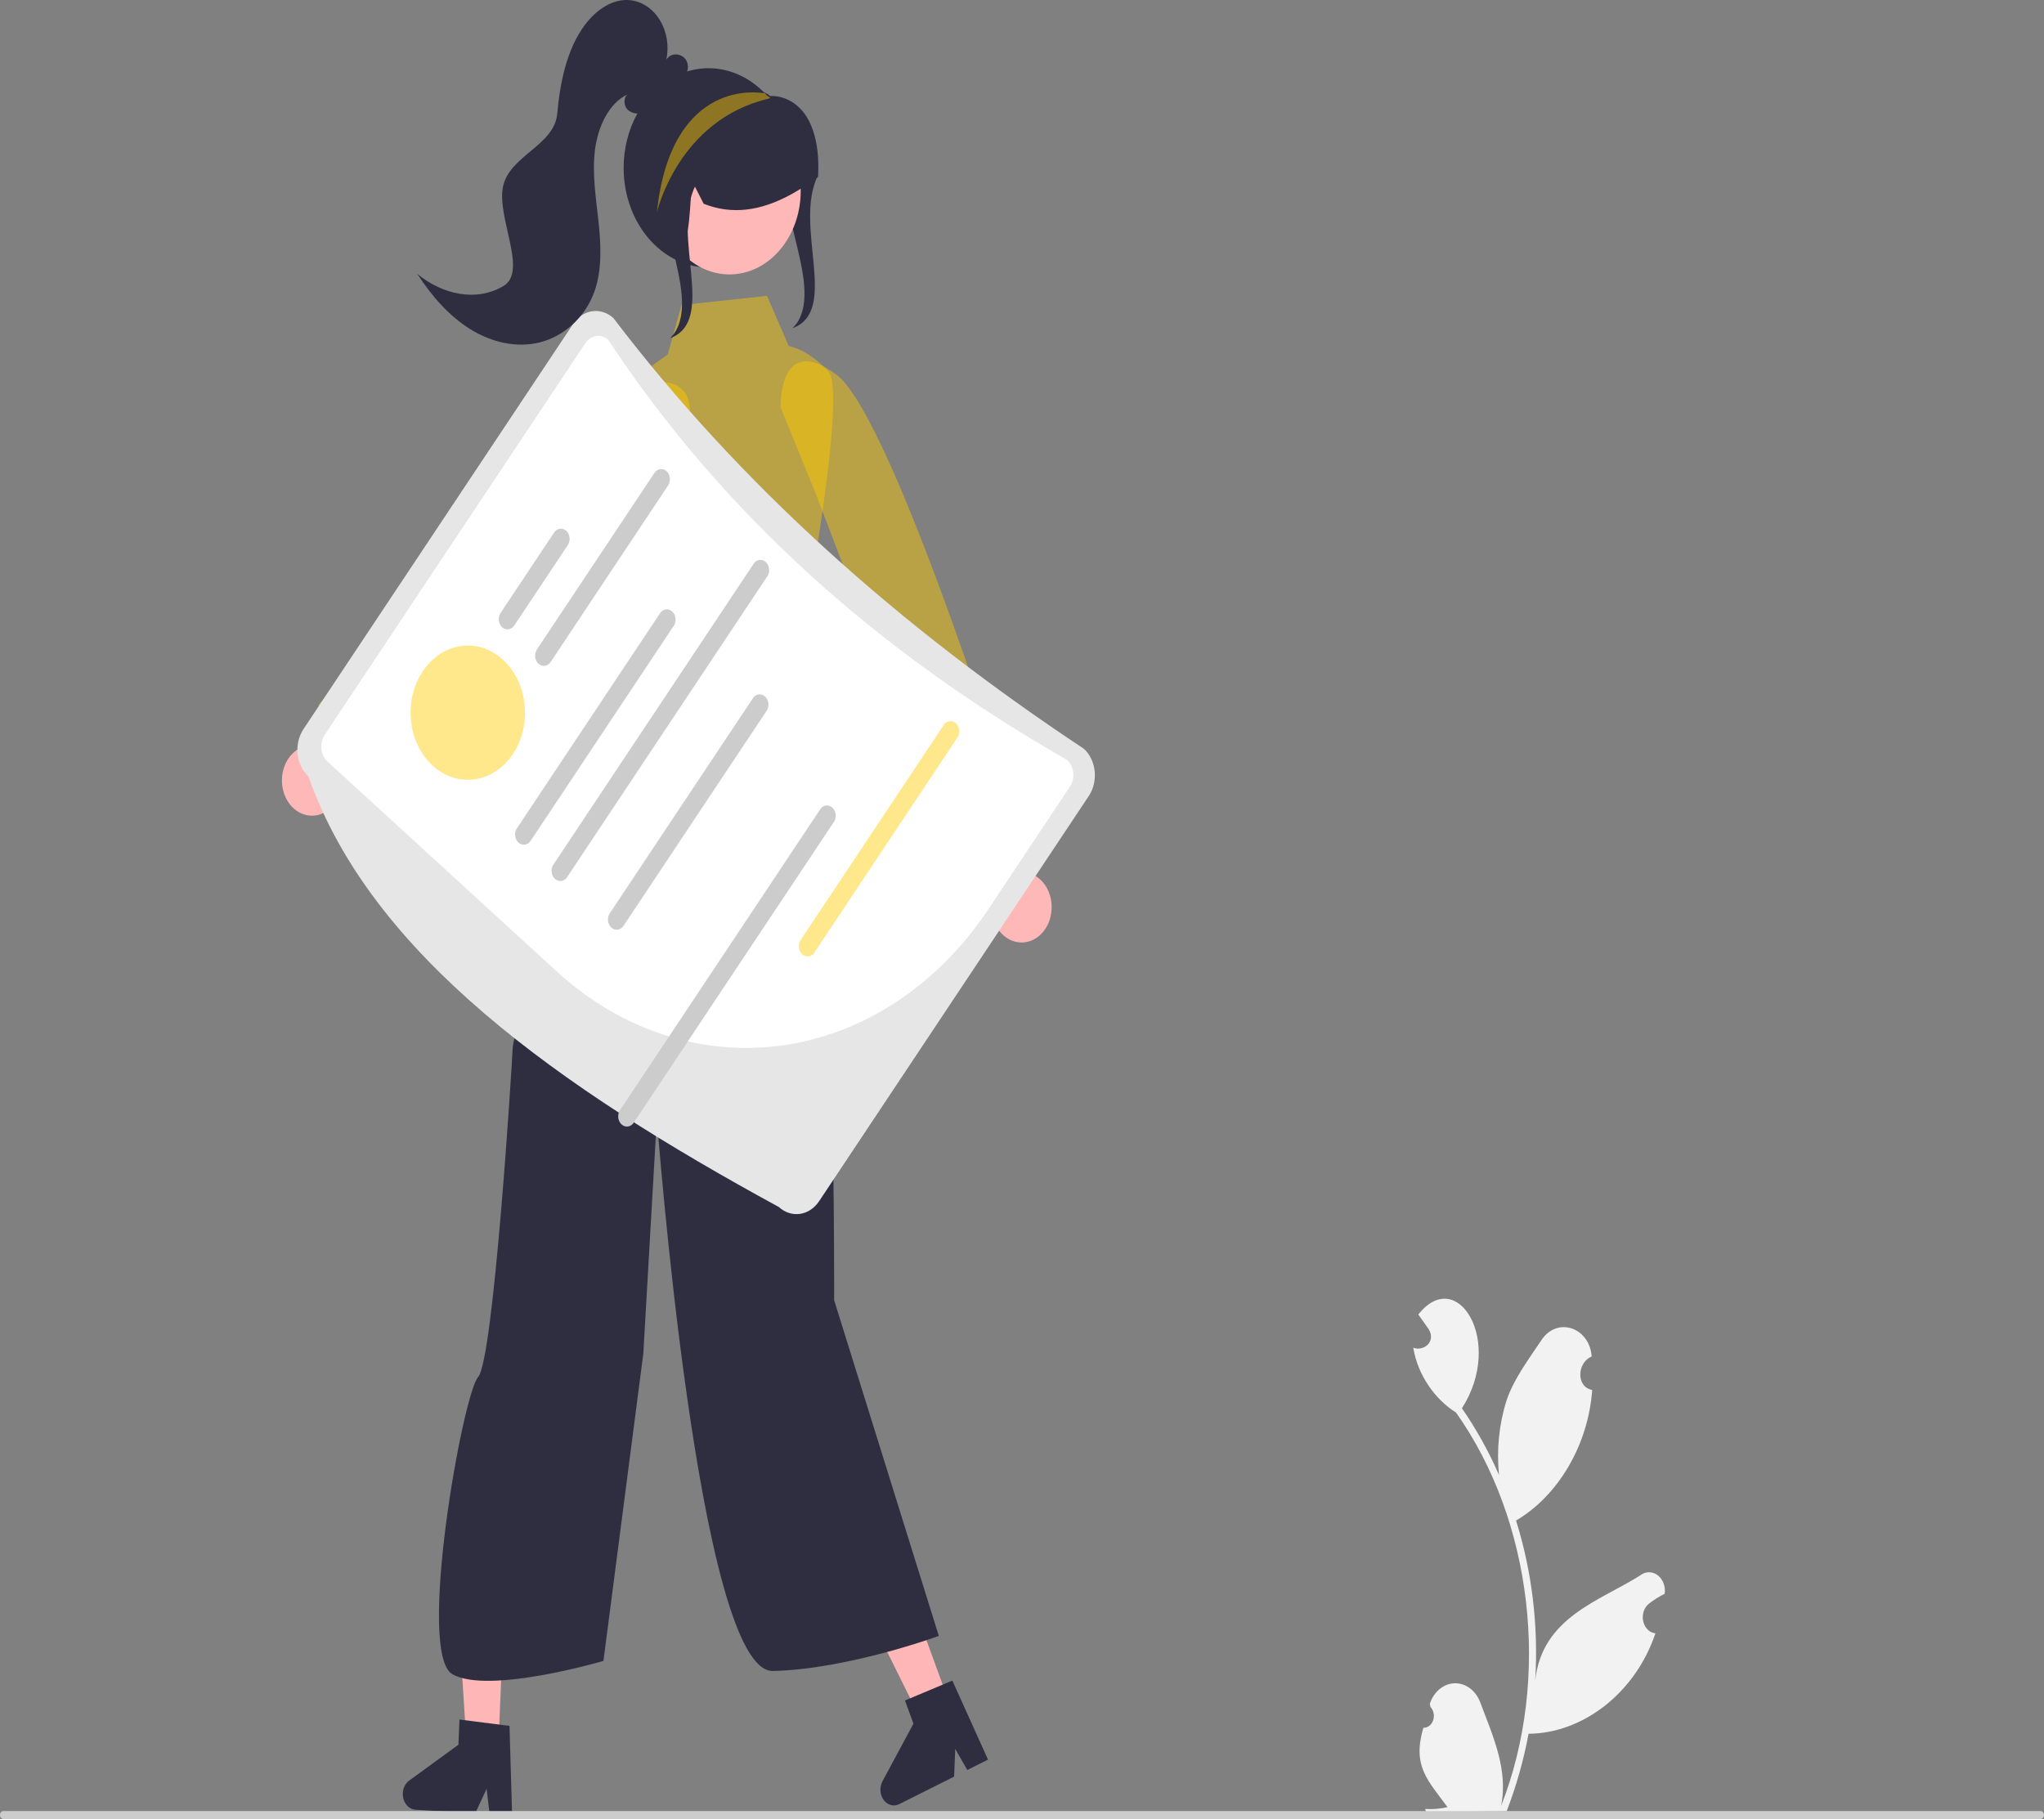 <svg width="200" height="178" viewBox="0 0 200 178" fill="none" xmlns="http://www.w3.org/2000/svg">
<rect x="0" y="0" width="200" height="178" fill="#808080" stroke="none"/>
<g clip-path="url(#clip0_2_1538)">
<path d="M80.033 17.169C77.596 22.093 82.184 30.389 77.56 32.112L77.941 31.665C80.732 27.638 74.898 19.114 77.689 15.087C78.123 14.496 78.496 13.847 78.799 13.153" fill="#2F2E41"/>
<path d="M102.853 89.402C102.933 88.91 102.919 88.403 102.814 87.916C102.709 87.43 102.514 86.977 102.243 86.589C101.972 86.201 101.632 85.887 101.247 85.67C100.862 85.452 100.44 85.337 100.013 85.331L93.99 64.806L90.656 69.79L97.024 88.969C97.063 89.812 97.365 90.609 97.872 91.208C98.379 91.808 99.056 92.169 99.774 92.222C100.493 92.276 101.203 92.018 101.77 91.498C102.338 90.979 102.723 90.233 102.853 89.402L102.853 89.402Z" fill="#FFB8B8"/>
<path d="M76.377 39.847C76.377 39.847 76.189 32.417 81.854 36.673C87.518 40.93 99.851 80.8 99.851 80.8L93.714 84.695L79.781 48.209L76.377 39.847Z" fill="#FFCC00" fill-opacity="0.45"/>
<path d="M93.088 167.189L90.26 168.607L84.251 156.485L88.426 154.392L93.088 167.189Z" fill="#FFB6B6"/>
<path d="M96.675 172.189L94.647 173.205L93.467 171.141L93.358 173.852L87.978 176.548C87.72 176.677 87.433 176.707 87.16 176.631C86.887 176.556 86.642 176.381 86.46 176.13C86.278 175.88 86.169 175.568 86.149 175.24C86.129 174.912 86.199 174.585 86.348 174.307L89.377 168.673L88.549 166.402L93.184 164.454L96.675 172.189Z" fill="#2F2E41"/>
<path d="M48.748 171.301L45.676 171.124L44.792 157.141L49.327 157.401L48.748 171.301Z" fill="#FFB6B6"/>
<path d="M50.109 177.637L47.906 177.511L47.614 175.048L46.505 177.431L40.662 177.096C40.382 177.08 40.113 176.959 39.896 176.751C39.678 176.544 39.523 176.26 39.453 175.941C39.383 175.623 39.401 175.287 39.505 174.981C39.609 174.676 39.794 174.418 40.032 174.244L44.857 170.732L44.959 168.265L49.853 168.89L50.109 177.637Z" fill="#2F2E41"/>
<path d="M139.271 169.073C139.474 169.081 139.675 169.016 139.846 168.887C140.017 168.757 140.15 168.569 140.227 168.348C140.304 168.126 140.32 167.883 140.275 167.65C140.23 167.417 140.125 167.206 139.974 167.046C139.948 166.929 139.929 166.845 139.903 166.729C140.093 166.147 140.427 165.644 140.862 165.286C141.297 164.928 141.814 164.73 142.345 164.718C142.876 164.707 143.399 164.881 143.845 165.22C144.291 165.558 144.641 166.046 144.85 166.619C146.053 169.837 147.603 173.166 146.875 176.733C151.778 164.238 149.95 148.783 142.469 138.228C140.414 136.93 138.738 134.602 138.284 131.882C139.299 132.273 140.553 131.294 139.782 130.052C139.449 129.578 139.112 129.108 138.778 128.634C142.582 123.791 147.222 131.284 143.045 137.81C144.445 139.83 145.662 142.016 146.674 144.332C146.425 141.863 146.678 139.36 147.414 137.029C148.162 134.856 149.581 133.016 150.829 131.131C152.346 128.834 155.514 129.85 155.744 132.742C154.332 133.304 154.167 135.706 155.791 136.017C155.41 141.405 152.452 146.385 148.341 148.792C149.907 153.794 150.546 159.13 150.215 164.445C150.894 158.23 156.561 156.661 160.511 154.15C160.762 153.957 161.055 153.854 161.356 153.854C161.656 153.853 161.95 153.955 162.201 154.147C162.453 154.339 162.651 154.613 162.773 154.935C162.894 155.257 162.933 155.613 162.884 155.961C162.338 156.228 161.816 156.559 161.326 156.947C161.097 157.132 160.921 157.396 160.825 157.702C160.728 158.008 160.714 158.342 160.785 158.658C160.856 158.974 161.009 159.256 161.223 159.466C161.436 159.676 161.699 159.803 161.977 159.83C160.023 165.662 154.881 169.62 149.568 169.657C149.078 172.266 148.359 174.807 147.422 177.241L139.535 177.329C139.506 177.227 139.48 177.121 139.454 177.018C140.184 177.064 140.916 177.005 141.635 176.841C139.682 174.181 138.177 172.829 139.27 169.073L139.271 169.073Z" fill="#F2F2F2"/>
<path d="M56.509 80.405C56.509 80.405 50.261 100.375 50.16 102.61C50.059 104.845 48.278 133.106 46.783 134.748C45.289 136.39 40.72 161.848 44.275 163.839C47.83 165.831 59.045 162.532 59.045 162.532L62.947 132.46L64.272 109.421C64.272 109.421 68.307 163.674 75.625 163.514C82.944 163.354 91.861 160.086 91.861 160.086L81.618 127.23C81.618 127.23 81.763 88.333 79.389 80.488C77.014 72.643 56.509 80.405 56.509 80.405Z" fill="#2F2E41"/>
<path d="M75.048 28.952L66.681 29.851L65.333 34.704C65.333 34.704 58.331 39.215 59.881 41.264C61.432 43.313 59.534 57.122 59.534 57.122L59.963 68.332C59.963 68.332 59.503 76.098 58.125 77.887C56.748 79.676 53.144 84.064 55.69 81.965C64.619 74.605 80.225 80.815 80.225 80.815L77.995 64.799C77.995 64.799 83.059 38.576 81.061 36.361C79.062 34.146 77.177 33.867 77.177 33.867L75.048 28.952Z" fill="#FFCC00" fill-opacity="0.45"/>
<path d="M31.082 79.757C31.503 79.665 31.901 79.466 32.248 79.174C32.596 78.882 32.885 78.505 33.095 78.068C33.305 77.631 33.431 77.145 33.463 76.645C33.496 76.145 33.434 75.643 33.284 75.173L47.396 61.13L42.225 59.3L29.308 73.23C28.652 73.58 28.129 74.199 27.837 74.971C27.545 75.743 27.505 76.613 27.724 77.418C27.942 78.222 28.405 78.905 29.024 79.336C29.643 79.767 30.375 79.917 31.082 79.757Z" fill="#FFB8B8"/>
<path d="M66.922 43.024C66.922 43.024 69.703 36.345 63.046 37.486C56.389 38.627 31.147 68.996 31.147 68.996L35.371 75.511L60.883 48.998L66.922 43.024Z" fill="#FFCC00" fill-opacity="0.45"/>
<path d="M56.082 31.694L29.691 71.352C29.234 72.04 29.029 72.913 29.12 73.778C29.21 74.644 29.59 75.432 30.176 75.969C36.304 93.424 54.64 106.367 76.21 118.115C76.796 118.651 77.54 118.892 78.278 118.785C79.016 118.679 79.688 118.233 80.146 117.546L106.538 77.888C106.995 77.2 107.201 76.328 107.11 75.462C107.019 74.596 106.639 73.808 106.053 73.271C87.952 61.283 72.394 47.393 60.019 31.125C59.432 30.59 58.688 30.349 57.95 30.456C57.212 30.562 56.541 31.008 56.082 31.694Z" fill="#E6E6E6"/>
<path d="M104.686 76.986L96.652 89.058C91.745 96.387 84.564 101.141 76.679 102.281C68.793 103.421 60.843 100.854 54.565 95.141L32.052 74.53C31.719 74.224 31.502 73.776 31.45 73.284C31.398 72.791 31.514 72.294 31.774 71.903L57.276 33.581C57.537 33.191 57.92 32.938 58.34 32.877C58.76 32.817 59.183 32.955 59.517 33.26C70.905 50.509 86.149 63.931 104.41 74.361C104.743 74.667 104.959 75.115 105.011 75.607C105.062 76.099 104.945 76.595 104.686 76.986Z" fill="white"/>
<path d="M55.556 53.343L50.324 61.205C50.185 61.413 49.981 61.548 49.758 61.581C49.534 61.613 49.309 61.539 49.131 61.377C48.953 61.214 48.838 60.975 48.81 60.713C48.782 60.451 48.845 60.186 48.983 59.978L54.215 52.116C54.284 52.013 54.369 51.926 54.466 51.862C54.563 51.797 54.67 51.755 54.781 51.739C54.892 51.723 55.005 51.733 55.112 51.768C55.22 51.803 55.321 51.862 55.409 51.943C55.497 52.024 55.571 52.124 55.626 52.238C55.681 52.352 55.716 52.478 55.73 52.608C55.743 52.738 55.735 52.87 55.705 52.996C55.675 53.122 55.624 53.24 55.556 53.343H55.556Z" fill="#CCCCCC"/>
<path d="M65.369 47.512L53.88 64.777C53.811 64.88 53.725 64.966 53.628 65.031C53.531 65.095 53.424 65.137 53.313 65.153C53.202 65.169 53.09 65.159 52.982 65.124C52.875 65.089 52.774 65.03 52.686 64.949C52.598 64.868 52.524 64.768 52.469 64.654C52.414 64.54 52.379 64.415 52.365 64.285C52.352 64.155 52.36 64.023 52.39 63.897C52.42 63.771 52.47 63.653 52.539 63.549L64.028 46.285C64.097 46.181 64.182 46.095 64.279 46.03C64.377 45.965 64.484 45.923 64.595 45.907C64.706 45.891 64.818 45.901 64.926 45.936C65.034 45.971 65.135 46.03 65.223 46.111C65.311 46.192 65.384 46.292 65.439 46.406C65.495 46.52 65.53 46.646 65.543 46.776C65.557 46.906 65.549 47.038 65.519 47.164C65.489 47.291 65.438 47.409 65.369 47.512H65.369Z" fill="#CCCCCC"/>
<path d="M45.773 76.309C48.866 76.309 51.374 73.368 51.374 69.74C51.374 66.113 48.866 63.172 45.773 63.172C42.68 63.172 40.173 66.113 40.173 69.74C40.173 73.368 42.68 76.309 45.773 76.309Z" fill="#FFCC00" fill-opacity="0.45"/>
<path d="M65.979 61.157L51.868 82.361C51.72 82.537 51.523 82.643 51.313 82.659C51.104 82.676 50.896 82.601 50.73 82.449C50.565 82.297 50.452 82.08 50.415 81.837C50.377 81.594 50.417 81.344 50.527 81.134L64.638 59.93C64.786 59.754 64.983 59.648 65.193 59.631C65.402 59.615 65.61 59.69 65.775 59.842C65.941 59.993 66.053 60.211 66.091 60.454C66.128 60.696 66.088 60.947 65.979 61.157Z" fill="#CCCCCC"/>
<path d="M75.133 56.316L55.437 85.912C55.29 86.088 55.093 86.194 54.883 86.21C54.673 86.226 54.466 86.151 54.3 85.999C54.134 85.848 54.022 85.63 53.985 85.387C53.947 85.145 53.987 84.894 54.097 84.684L73.793 55.088C73.94 54.912 74.137 54.806 74.347 54.79C74.557 54.774 74.764 54.849 74.93 55C75.095 55.152 75.208 55.37 75.245 55.612C75.283 55.855 75.243 56.105 75.133 56.316Z" fill="#CCCCCC"/>
<path d="M75.065 69.475L60.953 90.68C60.806 90.855 60.609 90.962 60.399 90.978C60.19 90.994 59.982 90.919 59.816 90.767C59.651 90.616 59.538 90.398 59.501 90.155C59.463 89.913 59.503 89.662 59.613 89.452L73.724 68.248C73.871 68.072 74.069 67.966 74.278 67.95C74.488 67.933 74.696 68.008 74.861 68.16C75.027 68.312 75.139 68.53 75.177 68.772C75.214 69.015 75.174 69.265 75.065 69.475Z" fill="#CCCCCC"/>
<path d="M93.736 72.09L79.625 93.294C79.478 93.47 79.28 93.577 79.071 93.593C78.861 93.609 78.653 93.534 78.488 93.382C78.322 93.231 78.21 93.013 78.172 92.77C78.135 92.528 78.175 92.278 78.284 92.067L92.396 70.863C92.543 70.687 92.74 70.581 92.95 70.565C93.16 70.548 93.367 70.623 93.533 70.775C93.699 70.927 93.811 71.144 93.848 71.387C93.886 71.63 93.846 71.88 93.736 72.09Z" fill="#FFCC00" fill-opacity="0.45"/>
<path d="M81.65 80.344L61.954 109.94C61.807 110.116 61.61 110.222 61.4 110.238C61.19 110.254 60.983 110.179 60.817 110.028C60.651 109.876 60.539 109.658 60.502 109.416C60.464 109.173 60.504 108.923 60.614 108.712L80.309 79.116C80.457 78.941 80.654 78.834 80.864 78.818C81.073 78.802 81.281 78.877 81.447 79.028C81.612 79.18 81.725 79.398 81.762 79.641C81.8 79.883 81.76 80.133 81.65 80.344Z" fill="#CCCCCC"/>
<path d="M61.02 16.423C61.02 18.019 61.353 19.59 61.991 20.999C62.629 22.409 63.553 23.612 64.68 24.505C65.808 25.398 67.105 25.953 68.457 26.121C69.81 26.288 71.178 26.064 72.439 25.467C73.701 24.871 74.819 23.92 75.694 22.698C76.569 21.477 77.175 20.022 77.459 18.461C77.743 16.901 77.696 15.282 77.322 13.748C76.948 12.214 76.259 10.81 75.315 9.662L75.275 9.615C75.209 9.533 75.142 9.451 75.072 9.373C75.072 9.373 75.072 9.373 75.071 9.373C75.071 9.373 75.07 9.372 75.07 9.372C75.07 9.372 75.069 9.371 75.069 9.371C75.069 9.37 75.069 9.37 75.069 9.369C74.983 9.276 74.896 9.182 74.806 9.092C73.606 7.857 72.126 7.055 70.547 6.78C68.967 6.506 67.353 6.771 65.898 7.544C64.444 8.318 63.21 9.567 62.345 11.141C61.48 12.716 61.02 14.55 61.02 16.423V16.423Z" fill="#2F2E41"/>
<path d="M71.379 26.853C75.228 26.853 78.348 23.193 78.348 18.678C78.348 14.164 75.228 10.504 71.379 10.504C67.53 10.504 64.409 14.164 64.409 18.678C64.409 23.193 67.53 26.853 71.379 26.853Z" fill="#FFB8B8"/>
<path d="M63.949 20.857C63.268 17.256 64.253 13.222 66.399 10.819C67.479 9.633 68.822 8.83 70.274 8.5C71.725 8.169 73.227 8.327 74.606 8.953C74.781 9.036 74.956 9.127 75.128 9.221L75.209 9.266V9.279C75.224 9.292 75.24 9.305 75.255 9.319C75.287 9.354 75.327 9.38 75.37 9.393C75.975 9.374 76.577 9.506 77.136 9.779C77.694 10.053 78.198 10.461 78.612 10.978C79.692 12.353 80.201 14.574 80.045 17.234L80.04 17.317L79.98 17.361C79.162 17.969 78.313 18.517 77.439 19.004C74.379 20.692 71.586 21.004 68.902 19.959L68.852 19.94L67.726 17.725C67.494 19.252 67.618 24.319 66.291 24.594L63.978 21.01L63.949 20.857Z" fill="#2F2E41"/>
<path d="M49.279 27.974C51.65 26.538 48.6 21.327 49.213 18.281C49.826 15.234 54.24 14.254 54.521 11.141C54.802 8.028 55.463 4.818 57.215 2.456C58.334 0.946 59.983 -0.168 61.681 0.021C62.255 0.085 62.811 0.293 63.31 0.632C63.81 0.971 64.241 1.432 64.575 1.984C64.909 2.536 65.138 3.165 65.246 3.83C65.353 4.495 65.338 5.179 65.2 5.837C65.683 5.033 66.934 5.207 67.244 6.121C67.519 6.933 66.911 7.917 66.195 7.989C65.259 9.346 64.186 10.786 62.719 11.059C62.485 11.122 62.242 11.122 62.009 11.059C61.775 10.995 61.557 10.871 61.37 10.694C61.025 10.305 60.998 9.528 61.407 9.237C59.564 10.096 58.483 12.435 58.209 14.739C57.936 17.044 58.314 19.376 58.563 21.684C58.813 23.993 58.92 26.422 58.149 28.565C57.237 31.098 55.138 32.913 52.847 33.496C50.556 34.078 48.116 33.509 46.042 32.227C43.969 30.945 42.239 28.988 40.827 26.794C43.26 28.82 46.627 29.58 49.279 27.974Z" fill="#2F2E41"/>
<path d="M68.049 18.15C65.613 23.074 70.201 31.37 65.577 33.092L65.958 32.645C68.749 28.618 62.915 20.095 65.706 16.068C66.14 15.477 66.512 14.828 66.815 14.134" fill="#2F2E41"/>
<path d="M64.275 20.782C64.275 20.782 66.339 11.744 75.189 9.658C75.199 9.654 75.232 9.638 75.275 9.615C75.302 9.595 75.335 9.576 75.368 9.556C75.269 9.49 75.172 9.432 75.072 9.373C75.072 9.373 75.072 9.373 75.071 9.373C75.071 9.373 75.07 9.372 75.07 9.372C75.07 9.372 75.069 9.371 75.069 9.371C75.069 9.37 75.069 9.37 75.069 9.369C74.983 9.276 74.896 9.182 74.806 9.092L74.554 9.104C74.554 9.104 65.674 7.455 64.275 20.782Z" fill="#FFCC00" fill-opacity="0.45"/>
<path d="M1.47603e-06 177.611C-0 177.662 0.008 177.713 0.025 177.76C0.042 177.807 0.066 177.85 0.097 177.886C0.128 177.923 0.164 177.951 0.205 177.971C0.245 177.99 0.288 178 0.332 178H199.668C199.756 178 199.841 177.959 199.903 177.886C199.965 177.813 200 177.714 200 177.611C200 177.508 199.965 177.409 199.903 177.336C199.841 177.263 199.756 177.222 199.668 177.222H0.332C0.288 177.222 0.245 177.232 0.205 177.251C0.164 177.271 0.128 177.299 0.097 177.336C0.066 177.372 0.042 177.415 0.025 177.462C0.008 177.509 -0 177.56 1.47603e-06 177.611Z" fill="#CCCCCC"/>
</g>
<defs>
<clipPath id="clip0_2_1538">
<rect width="200" height="178" fill="white"/>
</clipPath>
</defs>
</svg>
